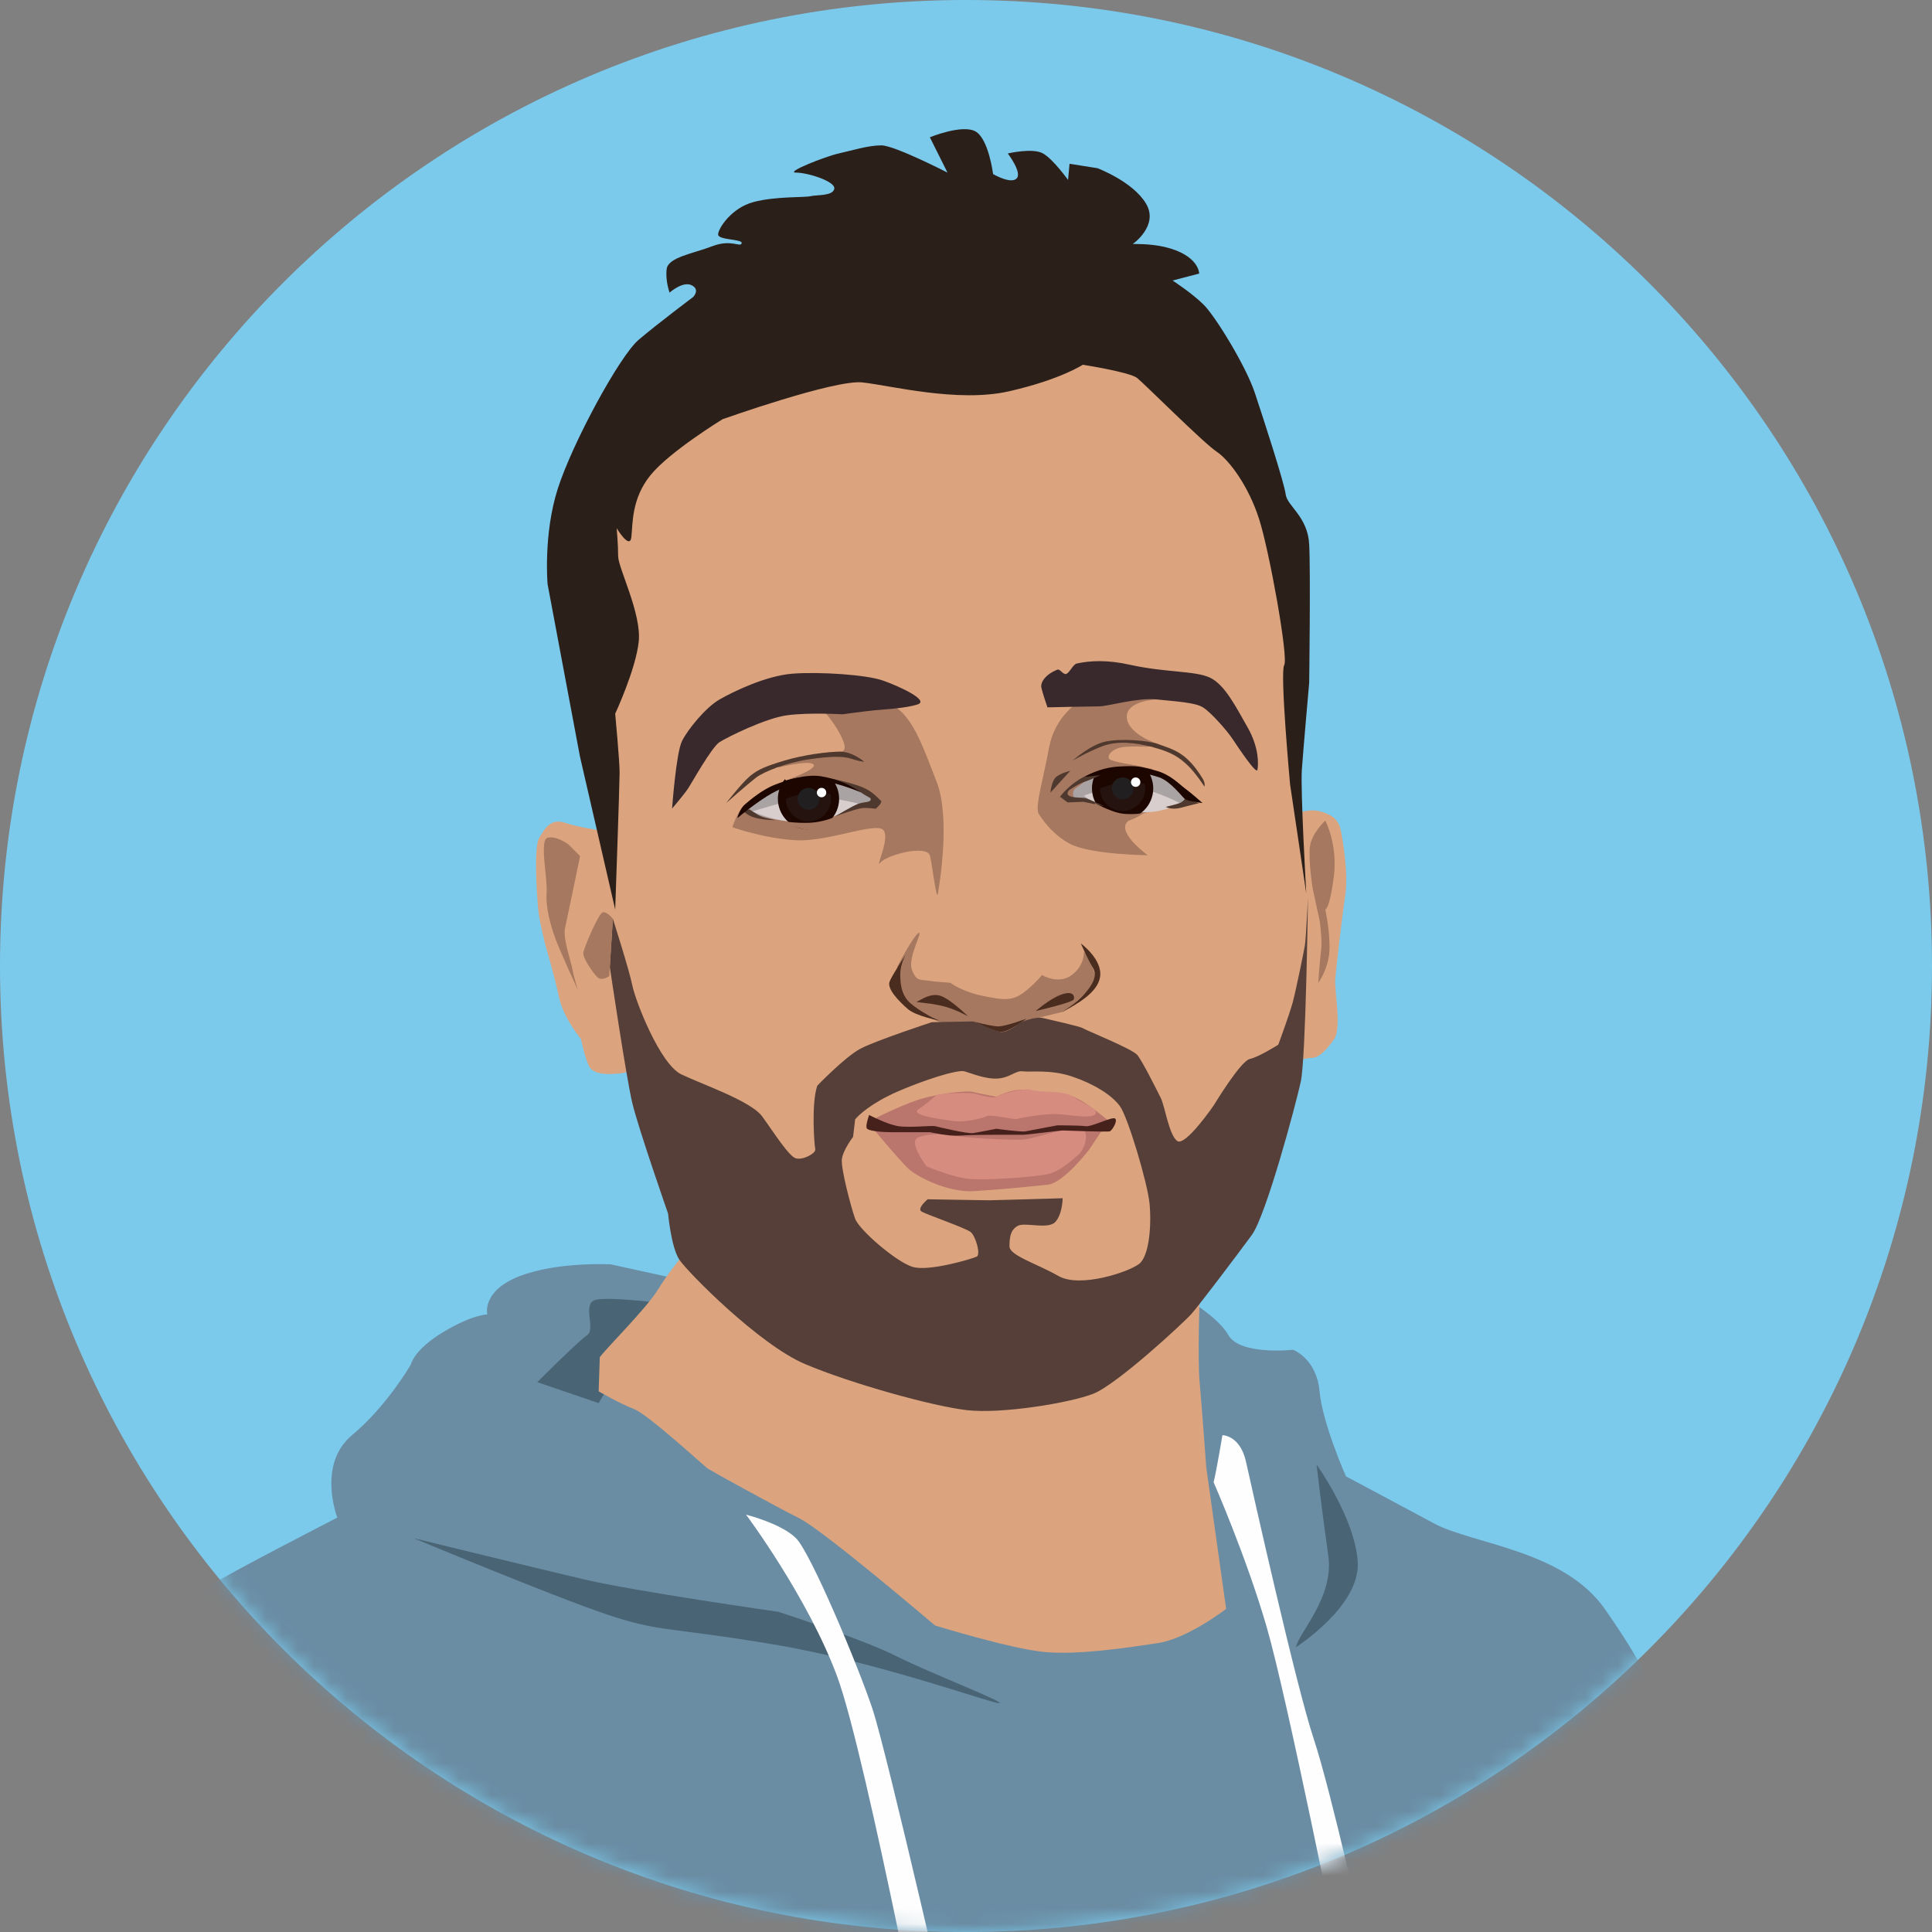 <svg xmlns="http://www.w3.org/2000/svg" xmlns:xlink="http://www.w3.org/1999/xlink" width="120" height="120" viewBox="0 0 120 120">
  <rect x="0" y="0" width="120" height="120" fill="#808080" stroke="none"/>
  <defs>
    <path id="eduardo-a" d="M120,60 C120,93.137 93.137,120 60,120 C26.863,120 0,93.137 0,60 C0,26.863 26.863,0 60,0 C93.137,0 120,26.863 120,60"/>
  </defs>
  <g fill="none" fill-rule="evenodd">
    <mask id="eduardo-b" fill="#fff">
      <use xlink:href="#eduardo-a"/>
    </mask>
    <use fill="#7BCAEC" xlink:href="#eduardo-a"/>
    <path fill="#6A8DA4" d="M13.097,98.468 C13.828,97.919 20.951,94.261 20.951,94.261 C20.951,94.261 19.673,90.969 21.864,89.14 C24.056,87.311 25.517,84.751 25.517,84.751 C25.517,84.751 25.7,83.836 27.527,82.738 C29.353,81.641 30.266,81.641 30.266,81.641 C30.266,81.641 29.901,80.178 32.275,79.263 C34.65,78.349 37.937,78.532 37.937,78.532 L43.782,79.812 C43.782,79.812 72.093,79.629 72.641,79.995 C73.189,80.361 75.563,81.641 76.294,82.921 C77.024,84.202 80.312,83.836 80.312,83.836 C80.312,83.836 81.773,84.385 81.956,86.397 C82.138,88.408 83.6,91.701 83.6,91.701 C83.6,91.701 86.705,93.347 89.079,94.627 C91.453,95.907 97.116,96.273 99.673,99.931 C102.23,103.589 105.152,108.345 106.796,118.77 C108.44,129.196 107.417,122.434 107.417,122.434 L-2.8,122.434 C-2.8,122.434 -2.61,116.027 2.504,108.711 C7.618,101.394 13.097,98.468 13.097,98.468" mask="url(#eduardo-b)"/>
    <path fill="#496474" d="M40.814 80.91C40.814 80.91 37.937 80.544 37.024 80.727 36.111 80.91 37.024 82.556 36.476 82.921 35.928 83.287 33.371 85.848 33.371 85.848L37.184 87.151 40.814 80.91zM25.7 95.542C25.7 95.542 33.189 97.371 36.294 98.102 39.399 98.834 48.348 100.114 48.348 100.114 48.348 100.114 53.463 101.76 55.654 102.858 57.846 103.955 62.595 105.784 62.047 105.784 61.499 105.784 54.559 103.224 47.983 102.126 41.408 101.029 41.042 101.394 37.755 100.297 34.467 99.2 25.7 95.542 25.7 95.542M80.494 102.309C80.677 101.394 82.869 99.2 82.504 96.639 82.138 94.079 81.773 90.969 81.773 90.969 81.773 90.969 84.148 94.261 84.33 97.005 84.513 99.748 80.494 102.309 80.494 102.309" mask="url(#eduardo-b)"/>
    <path fill="#DBA47E" d="M37.253,84.293 C37.664,83.744 40.129,81.275 40.814,80.178 C41.499,79.08 42.194,78.24 42.194,78.24 L39.581,66.117 C39.581,66.117 39.239,66.597 38.554,66.666 C37.869,66.735 36.842,66.803 36.568,66.186 C36.294,65.569 36.088,64.54 36.088,64.54 C36.088,64.54 34.992,63.236 34.718,61.933 C34.444,60.63 33.896,58.778 33.896,58.778 C33.896,58.778 33.485,57.201 33.417,56.378 C33.348,55.555 33.143,52.674 33.485,52.057 C33.828,51.439 34.239,50.822 35.061,51.096 C35.883,51.371 37.253,51.576 37.253,51.576 C37.253,51.576 37.321,41.357 37.321,40.945 C37.321,40.534 35.061,33.401 37.116,30.383 C39.17,27.365 45.266,21.535 52.253,20.917 C59.239,20.3 67.047,18.723 70.814,21.055 C74.581,23.387 78.074,28.805 78.896,30.931 C79.718,33.058 80.746,40.054 80.746,40.054 L80.746,50.479 C80.746,50.479 81.362,50.205 82.047,50.41 C82.732,50.616 83.143,50.891 83.28,51.576 C83.417,52.262 83.759,54.251 83.554,55.623 C83.348,56.995 83.006,60.013 82.937,60.767 C82.869,61.522 83.348,63.854 82.869,64.54 C82.39,65.226 81.91,65.706 81.499,65.706 C81.088,65.706 80.198,65.98 80.198,65.98 C80.198,65.98 79.444,70.095 78.348,72.496 C77.253,74.897 74.513,80.589 74.513,80.589 C74.513,80.589 74.376,84.362 74.513,85.871 C74.65,87.38 74.924,91.152 74.924,91.152 L76.157,99.931 C76.157,99.931 73.759,101.783 71.91,102.058 C70.061,102.332 66.979,102.812 64.855,102.606 C62.732,102.401 58.074,100.96 58.074,100.96 C58.074,100.96 51.157,95.062 49.65,94.307 C48.143,93.553 44.17,91.358 43.965,91.221 C43.759,91.083 40.266,87.86 39.376,87.517 C38.485,87.174 37.184,86.419 37.184,86.419 L37.253,84.293 Z" mask="url(#eduardo-b)"/>
    <path fill="#BA756C" d="M54.454,69.412 C54.454,69.412 56.241,68.517 57.332,68.219 C58.424,67.921 60.012,67.722 60.408,67.821 C60.806,67.921 61.897,68.12 61.897,68.12 C61.897,68.12 62.989,67.523 63.882,67.722 C64.775,67.921 65.867,67.821 66.661,68.12 C67.455,68.418 68.844,69.611 68.844,69.611 L67.653,71.399 C67.653,71.399 66.065,73.486 65.073,73.586 C64.081,73.685 62.195,73.884 60.508,73.983 C58.821,74.082 57.035,73.088 56.538,72.691 C56.042,72.294 54.156,70.008 54.156,70.008 L54.454,69.412 Z" mask="url(#eduardo-b)"/>
    <path fill="#A67860" d="M55.746 60.013C55.746 60.013 56.705 58.161 57.047 57.955 57.39 57.749 56.362 59.464 56.636 60.219 56.91 60.973 57.184 60.836 57.595 60.904 58.006 60.973 59.033 61.042 59.033 61.042 59.033 61.042 59.718 61.59 61.088 61.865 62.458 62.139 62.937 62.208 63.828 61.453 64.438 60.937 64.718 60.562 64.718 60.562 64.718 60.562 65.746 61.179 66.568 60.562 67.39 59.944 67.321 59.121 67.321 59.121 67.321 59.121 67.682 59.43 67.878 60.098 68.074 60.767 68.206 60.937 67.352 61.744 66.499 62.551 66.045 62.84 66.045 62.84 66.045 62.84 64.275 63.254 63.508 63.49 62.89 63.68 62.072 63.884 62.072 63.884L60.472 63.442C60.472 63.442 58.735 63.648 58.275 63.451 57.815 63.254 56.088 62.413 55.746 61.933 55.403 61.453 55.746 60.013 55.746 60.013M64.485 50.492C64.323 49.924 64.783 48.458 65.154 46.461 65.509 44.553 66.857 43.49 67.99 43.085 69.124 42.68 71.826 43.442 71.826 43.442 71.826 43.442 69.908 43.521 69.989 44.575 70.07 45.628 71.935 46.216 71.935 46.216 71.935 46.216 70.798 46.358 70.96 46.844 71.122 47.331 72.005 48.285 72.005 48.285L72.723 50.151C72.723 50.151 70.151 50.492 69.908 51.221 69.665 51.95 71.288 53.12 71.288 53.12 71.288 53.12 67.803 53.085 66.509 52.437 65.213 51.789 64.485 50.492 64.485 50.492M45.488 51.383C45.488 51.383 47.569 52.113 49.512 52.193 51.454 52.275 54.368 51.059 54.854 51.545 55.339 52.031 54.287 54.058 54.692 53.572 55.096 53.085 57.605 52.437 57.767 53.166 57.929 53.896 58.172 56.003 58.253 55.516 58.334 55.03 59.062 50.816 58.172 48.546 57.281 46.277 56.634 44.251 55.177 43.684 53.72 43.116 50.888 44.088 51.131 44.17 51.373 44.251 53.131 46.693 52.187 46.689 50.969 46.682 48.15 47.47 48.15 47.47L49.512 48.546C49.512 48.546 46.706 49.556 46.247 49.983 45.789 50.41 45.488 51.383 45.488 51.383" mask="url(#eduardo-b)"/>
    <path fill="#AAA3A4" d="M54.476 49.743C54.476 49.743 53.92 49.111 53.178 48.851 52.436 48.592 50.99 48.22 49.877 48.369 48.764 48.517 47.466 49.408 47.355 49.446 47.244 49.483 46.242 50.263 46.242 50.263 46.242 50.263 46.687 50.56 47.615 50.783 48.542 51.006 49.469 51.08 50.73 50.931 51.991 50.783 53.326 50.04 53.326 50.04L54.476 49.743zM66.715 49.557C66.715 49.557 66.493 49.149 66.864 48.926 67.234 48.703 67.568 48.257 68.347 48.034 69.126 47.812 70.98 47.774 71.759 48.071 72.538 48.369 73.317 49.037 73.317 49.037L73.91 49.78C73.91 49.78 73.391 49.966 72.724 50.151 72.056 50.337 70.572 50.448 69.645 50.337 68.718 50.226 68.013 49.854 67.902 49.78 67.791 49.706 66.715 49.557 66.715 49.557" mask="url(#eduardo-b)"/>
    <path fill="#D8CECD" d="M46.754 50.393C46.754 50.393 48.575 49.807 49.908 49.579 51.241 49.351 53.328 49.919 53.328 49.919 53.328 49.919 51.761 51.011 50.135 51.077 48.51 51.142 47.047 50.556 46.754 50.393M67.334 49.416C67.659 49.286 68.635 48.96 69.968 48.895 71.301 48.83 73.273 49.879 73.273 49.879 73.273 49.879 72.179 50.686 70.065 50.393 67.952 50.1 67.334 49.416 67.334 49.416" mask="url(#eduardo-b)"/>
    <path fill="#251310" d="M51.754,49.008 C52.089,49.858 51.672,50.819 50.824,51.154 C49.975,51.49 49.015,51.073 48.68,50.223 C48.345,49.373 48.761,48.412 49.61,48.076 C50.458,47.741 51.418,48.158 51.754,49.008" mask="url(#eduardo-b)"/>
    <path stroke="#1D0500" stroke-width=".5" d="M51.754,49.008 C52.089,49.858 51.672,50.819 50.824,51.154 C49.975,51.49 49.015,51.073 48.68,50.223 C48.345,49.373 48.761,48.412 49.61,48.076 C50.458,47.741 51.418,48.158 51.754,49.008 Z" mask="url(#eduardo-b)"/>
    <path fill="#1D0500" d="M51.901,49.388 C51.901,49.388 51.101,49.173 50.228,49.256 C49.421,49.332 48.525,49.694 48.544,49.78 C48.436,48.852 49.1,48.012 50.027,47.904 C50.954,47.795 51.793,48.46 51.901,49.388" mask="url(#eduardo-b)"/>
    <path fill="#221F20" d="M50.849,49.366 C50.987,49.715 50.816,50.111 50.467,50.249 C50.117,50.387 49.723,50.215 49.585,49.865 C49.447,49.516 49.618,49.12 49.967,48.983 C50.316,48.845 50.711,49.016 50.849,49.366" mask="url(#eduardo-b)"/>
    <path fill="#FEFEFE" d="M51.32,49.22 C51.325,49.382 51.198,49.516 51.036,49.52 C50.875,49.525 50.741,49.397 50.737,49.236 C50.732,49.075 50.859,48.94 51.02,48.936 C51.182,48.931 51.316,49.059 51.32,49.22" mask="url(#eduardo-b)"/>
    <path fill="#251310" d="M71.264,48.361 C71.599,49.211 71.183,50.172 70.334,50.508 C69.485,50.843 68.526,50.426 68.19,49.577 C67.855,48.727 68.271,47.765 69.12,47.43 C69.969,47.094 70.929,47.511 71.264,48.361" mask="url(#eduardo-b)"/>
    <path stroke="#1D0500" stroke-width=".5" d="M71.264,48.361 C71.599,49.211 71.183,50.172 70.334,50.508 C69.485,50.843 68.526,50.426 68.19,49.577 C67.855,48.727 68.271,47.765 69.12,47.43 C69.969,47.094 70.929,47.511 71.264,48.361 Z" mask="url(#eduardo-b)"/>
    <path fill="#1D0500" d="M71.411,48.741 C71.411,48.741 70.612,48.526 69.738,48.609 C68.931,48.685 68.035,49.047 68.054,49.133 C67.946,48.205 68.61,47.365 69.537,47.257 C70.464,47.148 71.303,47.813 71.411,48.741" mask="url(#eduardo-b)"/>
    <path fill="#221F20" d="M70.359,48.719 C70.497,49.068 70.326,49.464 69.977,49.602 C69.628,49.74 69.233,49.568 69.095,49.219 C68.957,48.869 69.128,48.474 69.477,48.336 C69.827,48.198 70.222,48.369 70.359,48.719" mask="url(#eduardo-b)"/>
    <path fill="#FEFEFE" d="M70.831,48.573 C70.835,48.735 70.708,48.869 70.547,48.874 C70.386,48.878 70.251,48.751 70.247,48.589 C70.243,48.428 70.369,48.293 70.531,48.289 C70.692,48.285 70.826,48.412 70.831,48.573" mask="url(#eduardo-b)"/>
    <path fill="#4F392E" d="M66.625 47.24C66.625 47.24 67.726 46.255 68.67 46.058 69.614 45.861 71.267 45.979 71.936 46.216 72.604 46.452 73.116 46.61 73.627 47.043 74.139 47.476 74.493 48.028 74.69 48.343 74.886 48.658 74.807 48.855 74.807 48.855 74.807 48.855 74.256 47.989 73.745 47.516 73.234 47.043 72.801 46.728 71.621 46.413 70.44 46.097 69.378 46.019 68.513 46.334 67.647 46.649 66.625 47.24 66.625 47.24M53.682 47.319C53.682 47.319 52.974 46.688 52.187 46.688 51.4 46.688 49.905 46.885 48.725 47.24 47.545 47.595 47.072 47.792 46.561 48.225 46.05 48.658 45.105 49.879 45.105 49.879 45.105 49.879 46.443 48.698 46.954 48.304 47.466 47.91 48.922 47.358 50.259 47.161 51.597 46.964 52.383 46.964 52.856 47.122 53.328 47.279 53.682 47.319 53.682 47.319M51.597 48.343C51.597 48.343 52.895 48.619 53.564 48.895 54.232 49.17 54.547 49.604 54.704 49.722 54.862 49.84 54.39 50.234 54.39 50.234 54.39 50.234 53.878 50.155 53.524 50.195 53.17 50.234 51.872 50.707 51.872 50.707 51.872 50.707 52.974 50.037 53.327 49.919 53.681 49.801 54.036 49.84 54.075 49.683 54.114 49.525 54.016 49.594 53.455 49.205 52.895 48.816 51.597 48.579 51.597 48.579L51.597 48.343zM46.561 50.273C46.561 50.273 46.994 50.589 47.269 50.707 47.545 50.825 48.174 50.943 48.174 50.943 48.174 50.943 47.426 50.943 46.876 50.785 46.325 50.628 46.128 50.313 46.128 50.313L46.561 50.273zM66.389 49.091C66.389 49.091 66.939 48.697 67.411 48.54 67.883 48.382 68.513 48.067 68.513 48.067 68.513 48.067 68.71 47.713 68.592 47.792 68.474 47.87 67.765 47.949 67.018 48.422 66.271 48.894 65.838 49.486 65.838 49.486L66.31 49.84 67.293 49.801 68.592 50.076C68.592 50.076 67.608 49.604 67.372 49.564 67.136 49.525 65.995 49.604 66.389 49.091M72.407 50.116C72.407 50.116 73.076 49.958 73.273 49.88 73.47 49.801 73.595 49.63 73.595 49.63L74.492 49.88 73.706 50.076C73.391 50.155 72.88 50.352 72.407 50.116" mask="url(#eduardo-b)"/>
    <path fill="#39292C" d="M52.325 44.366C52.325 44.366 50.234 44.243 48.88 44.428 47.527 44.613 45.189 45.783 44.697 46.091 44.205 46.399 42.975 48.617 42.729 48.986 42.483 49.356 41.745 50.219 41.745 50.219 41.745 50.219 41.991 46.769 42.36 46.029 42.729 45.29 43.836 43.935 44.697 43.442 45.559 42.95 47.589 41.964 49.249 41.841 50.911 41.718 53.802 41.902 54.848 42.272 55.893 42.641 57.739 43.504 57 43.75 56.262 43.997 54.909 44.059 54.294 44.12 53.678 44.181 52.325 44.366 52.325 44.366M65.059 43.935C65.059 43.935 67.704 43.874 68.258 43.874 68.812 43.874 70.657 43.319 71.826 43.442 72.995 43.565 74.225 43.627 74.717 43.935 75.209 44.243 76.193 45.352 76.562 45.906 76.932 46.461 78.039 48.124 78.101 47.816 78.162 47.508 78.224 46.461 77.485 45.167 76.747 43.874 76.07 42.519 75.148 42.087 74.225 41.656 72.379 41.779 70.165 41.286 68.762 40.974 67.705 41.033 66.884 41.211 66.647 41.263 66.429 41.792 66.228 41.858 66.027 41.923 65.843 41.527 65.674 41.594 64.906 41.902 64.619 42.397 64.68 42.705 64.742 43.013 65.059 43.935 65.059 43.935" mask="url(#eduardo-b)"/>
    <path fill="#4F392E" d="M65.244,49.233 L66.474,47.878 C66.474,47.878 65.92,48.001 65.613,48.247 C65.305,48.494 65.244,49.233 65.244,49.233" mask="url(#eduardo-b)"/>
    <path fill="#A67860" d="M48.816,48.47 C48.816,48.47 49.541,48.258 50.177,48.258 C50.812,48.258 51.719,48.379 51.719,48.379 C51.719,48.379 51.417,47.531 50.328,47.592 C49.239,47.652 48.816,48.47 48.816,48.47" mask="url(#eduardo-b)"/>
    <path fill="#1D0500" d="M45.824,50.797 C45.748,50.872 45.965,50.231 46.247,49.983 C46.53,49.736 47.307,49.064 48.12,48.745 C48.933,48.427 50.064,48.073 50.982,48.214 C51.901,48.356 52.607,48.71 52.748,48.78 C52.89,48.851 53.561,49.24 53.455,49.205 C53.349,49.17 51.618,48.427 50.593,48.497 C49.569,48.568 48.721,48.851 47.943,49.276 C47.166,49.7 45.93,50.691 45.824,50.797" mask="url(#eduardo-b)"/>
    <path fill="#A67860" d="M48.664 51.014C48.664 51.014 49.451 51.135 50.267 51.105 51.084 51.075 51.78 50.772 51.78 50.772 51.78 50.772 51.326 51.529 50.479 51.559 49.632 51.59 48.664 51.014 48.664 51.014M67.992 49.881C67.992 49.881 68.924 50.384 69.555 50.51 70.187 50.637 71.028 50.51 71.028 50.51 71.028 50.51 70.098 51.192 69.172 51.107 68.246 51.023 67.992 49.881 67.992 49.881M68.115 47.932C68.115 47.932 69.134 47.686 69.808 47.729 70.481 47.771 71.534 47.939 71.534 47.939 71.534 47.939 71.2 46.998 70.144 46.97 68.289 46.92 68.115 47.932 68.115 47.932" mask="url(#eduardo-b)"/>
    <path fill="#1D0500" d="M67.376,48.25 C67.376,48.25 68.26,47.684 69.461,47.613 C70.662,47.542 70.874,47.613 71.793,47.861 C72.712,48.108 73.241,48.71 73.63,48.993 C74.019,49.276 74.69,49.877 74.69,49.877 C74.69,49.877 73.772,49.771 73.595,49.63 C73.418,49.488 72.712,48.533 72.005,48.285 C71.298,48.038 70.132,47.825 69.532,47.967 C68.931,48.108 67.376,48.25 67.376,48.25" mask="url(#eduardo-b)"/>
    <path fill="#4B2D20" d="M60.123 63.126C60.123 63.126 59.334 62.665 58.48 62.468 57.626 62.27 56.771 62.27 56.968 62.205 57.165 62.139 57.823 61.612 58.48 61.876 59.137 62.139 60.123 63.126 60.123 63.126M64.329 62.797C64.329 62.797 65.142 62.088 65.823 61.813 66.665 61.472 66.761 61.876 66.695 62.073 66.63 62.27 64.329 62.797 64.329 62.797" mask="url(#eduardo-b)"/>
    <path fill="#4B2D20" d="M56.245 59.309C56.245 59.309 55.917 59.901 55.917 60.493 55.917 61.086 55.982 61.678 56.376 62.139 56.771 62.6 57.888 63.192 57.888 63.192L58.349 63.389C58.349 63.389 56.902 63.126 56.376 62.665 55.851 62.205 55.062 61.415 55.259 60.954 55.456 60.493 56.245 59.309 56.245 59.309M65.972 62.863C65.972 62.863 66.892 62.27 67.352 61.744 67.813 61.217 68.207 60.625 67.878 60.099 67.55 59.572 67.132 58.598 67.132 58.598 67.132 58.598 68.498 59.59 68.327 60.684 68.172 61.681 66.827 62.402 65.972 62.863M60.472 63.442C60.472 63.442 61.568 63.751 62.013 63.751 62.458 63.751 63.759 63.271 63.759 63.271 63.759 63.271 62.664 64.128 62.15 64.094 61.636 64.06 60.472 63.442 60.472 63.442" mask="url(#eduardo-b)"/>
    <path fill="#D78C80" d="M57.547 72.444C57.547 72.444 56.406 70.957 57.006 70.66 57.607 70.362 59.107 70.421 59.408 70.54 59.708 70.66 62.77 70.838 63.55 70.779 64.331 70.719 66.793 69.827 67.213 70.064 67.633 70.302 67.453 71.314 66.973 71.73 66.492 72.147 65.832 72.742 65.112 72.92 64.391 73.099 61.149 73.337 60.128 73.218 59.107 73.099 57.547 72.444 57.547 72.444M58.188 67.998C58.368 67.938 60.169 67.818 60.59 67.938 61.01 68.059 61.764 68.241 61.897 68.12 62.031 67.998 63.652 67.517 64.072 67.698 64.492 67.878 66.067 67.7 66.661 68.12 67.254 68.54 68.275 68.9 68.034 69.201 67.794 69.501 66.594 69.261 65.753 69.201 64.913 69.141 63.352 69.441 63.171 69.501 62.991 69.562 61.55 69.201 61.31 69.321 61.07 69.441 59.989 69.742 59.149 69.622 58.308 69.501 56.507 69.261 57.047 68.9 57.588 68.54 58.188 67.998 58.188 67.998" mask="url(#eduardo-b)"/>
    <path fill="#553F38" d="M70.764,78.494 C70.129,79.003 67.082,80.02 65.748,79.257 C64.415,78.494 62.701,77.985 62.701,77.413 C62.701,76.841 62.764,76.396 63.209,76.142 C63.653,75.887 65.113,76.396 65.558,75.887 C66.002,75.379 66.002,74.425 66.002,74.425 C66.002,74.425 61.749,74.552 61.431,74.552 C61.113,74.552 57.622,74.489 57.622,74.489 C57.622,74.489 56.923,75.061 57.241,75.252 C57.558,75.442 59.971,76.269 60.289,76.523 C60.606,76.777 60.923,77.922 60.669,78.049 C60.415,78.176 57.685,79.003 56.67,78.685 C55.654,78.367 53.368,76.396 53.114,75.697 C52.86,74.997 52.225,72.581 52.289,72.009 C52.352,71.437 52.987,70.611 52.987,70.611 L53.114,69.53 C53.304,69.275 54.13,68.512 55.717,67.813 C57.304,67.114 59.463,66.414 59.907,66.542 C60.352,66.668 61.241,67.05 62.003,66.987 C62.764,66.923 63.082,66.478 63.526,66.542 C63.971,66.605 65.241,66.414 66.574,66.859 C67.907,67.304 69.05,68.004 69.558,68.703 C70.066,69.402 71.272,73.471 71.399,74.743 C71.526,76.015 71.399,77.985 70.764,78.494 M81.049,58.722 C80.986,59.103 80.478,61.583 80.287,62.282 C80.097,62.981 79.398,64.888 79.398,64.888 C79.398,64.888 78.192,65.651 77.621,65.778 C77.049,65.906 75.399,68.639 75.399,68.639 C75.399,68.639 73.621,71.246 73.113,70.865 C72.605,70.483 72.351,68.703 72.097,68.194 C71.843,67.686 70.954,65.906 70.637,65.524 C70.32,65.143 67.463,63.998 67.272,63.871 C67.082,63.744 65.304,63.363 64.796,63.235 C64.288,63.108 63.38,63.51 63.38,63.51 C63.38,63.51 62.594,64.158 62.15,64.094 C61.706,64.03 60.472,63.442 60.472,63.442 L57.876,63.49 C57.876,63.49 54.384,64.634 53.432,65.143 C52.479,65.651 50.765,67.432 50.765,67.432 C50.384,68.512 50.575,71.119 50.638,71.373 C50.701,71.628 49.876,72.073 49.432,71.946 C48.987,71.818 48.035,70.292 47.336,69.339 C46.638,68.385 43.654,67.368 42.321,66.732 C40.988,66.096 39.464,62.155 39.274,61.201 C39.083,60.247 38.067,57.069 38.067,57.069 L37.877,60.057 C37.877,60.057 38.893,66.923 39.274,68.512 C39.655,70.102 41.496,75.379 41.496,75.379 C41.496,75.379 41.686,77.477 42.194,78.24 C42.702,79.003 47.146,83.517 50.003,84.725 C52.86,85.933 57.876,87.331 60.034,87.585 C62.193,87.84 66.447,87.14 67.907,86.568 C69.367,85.996 73.494,82.181 74.002,81.609 C74.51,81.037 76.859,77.922 77.748,76.714 C78.636,75.506 80.478,68.639 80.795,67.177 C81.112,65.715 81.24,55.797 81.24,55.797 C81.24,55.797 81.112,58.34 81.049,58.722" mask="url(#eduardo-b)"/>
    <path fill="#A67860" d="M37.842 60.63C37.842 60.63 37.372 60.965 37.104 60.697 36.835 60.428 36.165 59.487 36.232 59.152 36.299 58.816 37.171 56.733 37.439 56.666 37.708 56.599 38.067 57.069 38.067 57.069L37.842 60.63zM36.03 53.173C36.03 53.173 35.225 57.069 35.091 57.674 34.957 58.278 35.494 59.823 35.561 60.226 35.628 60.63 35.896 61.503 35.896 61.503 35.896 61.503 34.756 59.017 34.488 58.278 34.219 57.539 33.884 56.397 33.951 55.457 34.018 54.516 33.481 52.165 34.018 52.031 34.554 51.897 35.293 52.434 35.293 52.434L36.03 53.173z" mask="url(#eduardo-b)"/>
    <path fill="#2B1F1A" d="M38.211,56.492 C38.211,56.492 38.485,48.719 38.485,47.987 C38.485,47.255 38.211,44.329 38.211,44.329 C38.211,44.329 39.49,41.585 39.673,39.848 C39.855,38.11 38.394,35.275 38.394,34.544 C38.394,33.812 38.303,32.806 38.303,32.806 C38.303,32.806 39.125,34.178 39.216,33.355 C39.307,32.532 39.216,30.977 40.403,29.514 C41.59,28.051 44.878,26.039 44.878,26.039 C44.878,26.039 51.819,23.57 53.554,23.752 C55.289,23.935 59.49,25.033 62.686,24.301 C65.883,23.57 67.253,22.655 67.253,22.655 C67.253,22.655 70.175,23.112 70.631,23.478 C71.088,23.844 74.741,27.502 75.563,28.051 C76.385,28.599 77.572,30.245 78.211,32.257 C78.851,34.269 80.038,40.854 79.764,41.311 C79.49,41.768 80.129,48.719 80.129,48.719 L81.134,55.486 C81.134,55.486 80.768,49.085 80.86,47.804 C80.951,46.524 81.316,42.408 81.316,42.408 C81.316,42.408 81.408,35.55 81.316,33.812 C81.225,32.075 79.947,31.434 79.855,30.703 C79.764,29.971 78.485,26.039 77.937,24.393 C77.39,22.747 75.502,19.667 74.772,18.935 C74.041,18.204 72.831,17.424 72.831,17.424 L74.484,16.991 C74.484,16.991 74.484,15.84 72.328,15.336 C71.421,15.124 70.357,15.156 70.357,15.156 C70.357,15.156 72.001,14.013 71.179,12.642 C70.357,11.27 68.166,10.447 68.166,10.447 L66.431,10.172 L66.339,11.178 C66.339,11.178 65.426,9.898 64.787,9.532 C64.148,9.166 62.595,9.532 62.595,9.532 C62.595,9.532 63.508,10.721 63.143,11.087 C62.778,11.453 61.682,10.812 61.682,10.812 C61.682,10.812 61.408,8.618 60.586,8.161 C59.764,7.703 57.755,8.526 57.755,8.526 L58.851,10.721 C58.851,10.721 55.563,9.029 54.741,9.029 C53.919,9.029 52.915,9.349 52.093,9.532 C51.271,9.715 48.714,10.721 49.444,10.721 C50.175,10.721 51.91,11.27 51.819,11.727 C51.727,12.184 50.723,12.093 50.357,12.184 C49.992,12.276 48.166,12.184 46.796,12.55 C45.426,12.916 44.604,14.196 44.604,14.562 C44.604,14.928 46.157,14.836 46.065,15.111 C45.974,15.385 45.426,14.836 44.239,15.294 C43.052,15.751 41.499,15.979 41.408,16.711 C41.316,17.442 41.59,18.174 41.59,18.174 C41.59,18.174 42.412,17.442 42.96,17.717 C43.508,17.991 43.052,18.448 43.052,18.448 C43.052,18.448 40.86,20.094 39.673,21.1 C38.485,22.106 35.563,27.502 34.65,30.337 C33.737,33.172 34.011,36.281 34.011,36.281 L36.02,46.981 L38.211,56.492 Z" mask="url(#eduardo-b)"/>
    <path fill="#A67860" d="M81.88,61.056 C81.88,61.056 82.581,60.091 82.581,58.864 C82.581,57.635 82.318,56.495 82.318,56.495 C82.318,56.495 82.581,56.495 82.844,54.478 C83.107,52.461 82.318,50.969 82.318,50.969 C82.318,50.969 81.442,51.759 81.355,52.636 C81.267,53.513 81.53,55.18 81.53,55.18 L81.968,57.197 C81.968,57.197 82.143,58.425 82.056,59.039 C81.968,59.653 81.88,61.056 81.88,61.056" mask="url(#eduardo-b)"/>
    <path fill="#FEFEFE" d="M46.339 94.079C46.339 94.079 48.531 94.627 49.444 95.542 50.357 96.456 53.28 103.407 54.193 106.15 55.107 108.894 59.49 128.098 59.49 128.098 59.49 128.098 60.586 132.305 60.951 132.854 61.316 133.403 63.143 134.866 62.047 135.78 60.951 136.695 59.855 137.792 59.125 136.512 58.394 135.232 58.577 133.585 58.394 132.854 58.211 132.122 53.828 109.076 52.001 104.138 50.175 99.2 46.339 94.079 46.339 94.079M75.38 92.066C75.563 91.335 75.928 89.14 75.928 89.14 75.928 89.14 77.024 89.14 77.39 90.786 77.755 92.432 80.494 104.687 81.59 107.979 82.686 111.271 84.878 121.148 84.878 121.148 84.878 121.148 85.974 123.891 86.339 124.989 86.705 126.086 86.157 127.55 84.696 127.184 83.234 126.818 83.234 121.88 83.234 121.88 83.234 121.88 79.947 105.418 78.668 101.029 77.39 96.639 75.38 92.066 75.38 92.066" mask="url(#eduardo-b)"/>
    <path fill="#DBA47E" d="M71.621 46.413C71.621 46.413 70.784 46.328 69.909 46.386 69.033 46.445 68.682 47 68.945 47.176 69.207 47.351 70.638 47.527 71.018 47.644 71.398 47.761 72.011 47.79 72.011 47.79L71.621 46.413zM48.161 47.712C48.161 47.712 50.226 47.18 50.521 47.475 50.816 47.771 48.816 48.47 48.816 48.47L48.161 47.712z" mask="url(#eduardo-b)"/>
    <path fill="#46211C" d="M53.983,69.254 C53.983,69.254 55.104,69.842 55.798,69.949 C56.492,70.056 57.879,69.896 58.093,69.949 C58.306,70.003 60.067,70.43 60.441,70.377 C60.815,70.323 61.882,70.11 61.882,70.11 C61.882,70.11 63.43,70.323 63.696,70.27 C63.963,70.216 65.671,69.896 65.671,69.896 C65.671,69.896 67.059,69.896 67.432,69.949 C67.806,70.003 69.033,69.361 69.247,69.468 C69.46,69.575 69.087,70.216 68.927,70.27 C68.766,70.323 66.151,70.216 65.991,70.216 C65.831,70.216 63.803,70.483 63.536,70.483 L61.829,70.483 C61.829,70.483 60.227,70.483 59.587,70.537 C58.947,70.59 57.772,70.323 57.772,70.323 L55.371,70.323 C54.891,70.323 53.876,70.27 53.823,70.056 C53.77,69.842 53.983,69.254 53.983,69.254" mask="url(#eduardo-b)"/>
  </g>
</svg>
